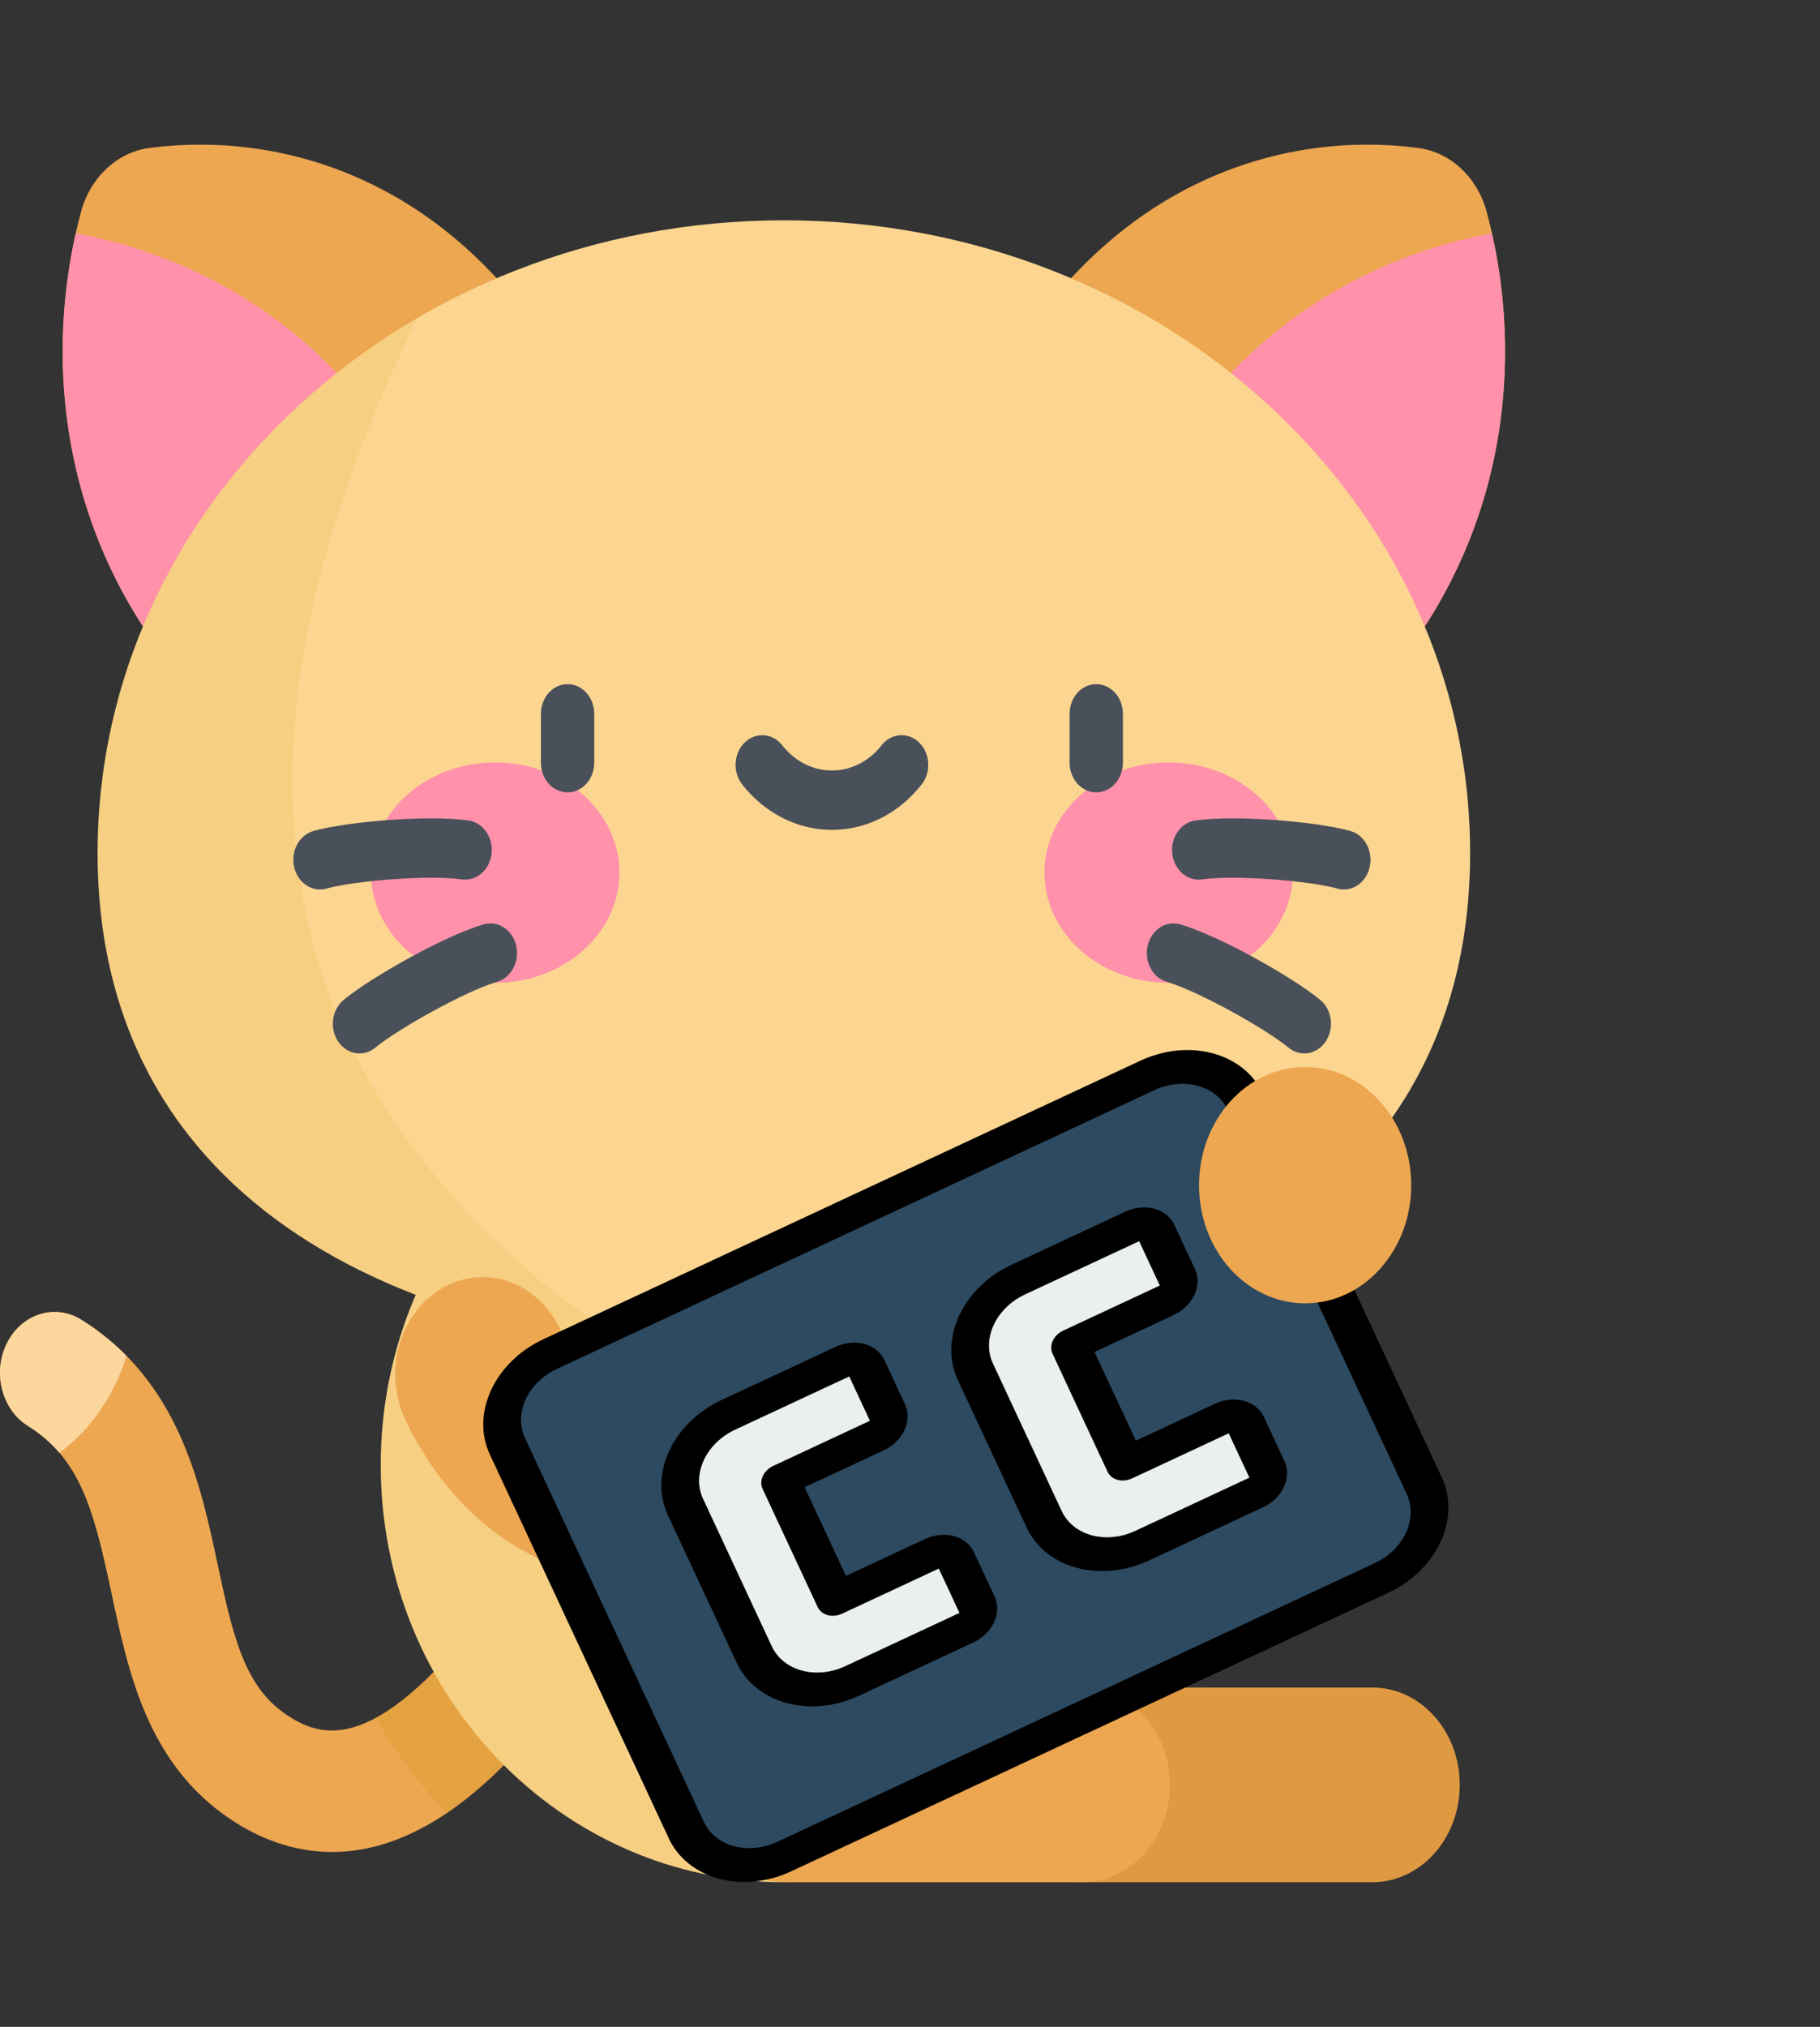 <svg width="221" height="246" viewBox="0 0 221 246" fill="none" xmlns="http://www.w3.org/2000/svg">
<rect x="0" y="0" width="221" height="246" fill="#333333" stroke="none"/>
<g clip-path="url(#clip0_16_37)">
<path d="M166.64 228.442H130.381C124.521 228.442 119.769 223.154 119.769 216.63C119.769 210.106 124.521 204.818 130.381 204.818H166.64C172.501 204.818 177.252 210.106 177.252 216.63C177.252 223.154 172.501 228.442 166.64 228.442Z" fill="#EDA751"/>
<path opacity="0.2" d="M166.64 228.442H130.381C124.521 228.442 119.769 223.154 119.769 216.63C119.769 210.106 124.521 204.818 130.381 204.818H166.64C172.501 204.818 177.252 210.106 177.252 216.63C177.252 223.154 172.501 228.442 166.64 228.442Z" fill="#A35F00"/>
<path d="M40.33 224.776C35.354 224.776 31.158 222.933 27.954 220.78C17.932 214.044 15.602 203.074 13.546 193.396C11.421 183.391 9.794 177.057 3.389 173.059C0.194 171.065 -0.943 166.565 0.849 163.008C2.64 159.452 6.681 158.184 9.878 160.18C21.688 167.552 24.331 179.998 26.455 189.999C28.379 199.057 29.813 204.78 34.811 208.139C37.913 210.223 41.99 211.655 48.709 206.467C54.364 202.101 59.661 194.827 64.335 188.409C64.883 187.657 65.419 186.922 65.942 186.208C68.261 183.05 72.439 182.583 75.275 185.161C78.111 187.741 78.532 192.392 76.215 195.549C75.702 196.249 75.177 196.97 74.64 197.707C69.667 204.536 63.478 213.034 56.27 218.599C50.385 223.144 45.013 224.776 40.33 224.776Z" fill="#EDA751"/>
<path opacity="0.2" d="M75.275 185.162C72.44 182.583 68.261 183.05 65.943 186.209C65.419 186.922 64.883 187.658 64.336 188.41C59.662 194.828 54.365 202.101 48.71 206.468C47.622 207.307 46.604 207.971 45.648 208.489C48.048 212.715 50.927 216.608 54.207 220.088C54.887 219.63 55.575 219.137 56.27 218.6C63.479 213.035 69.668 204.536 74.641 197.708C75.177 196.971 75.702 196.25 76.216 195.55C78.533 192.393 78.112 187.742 75.275 185.162Z" fill="#C18F00"/>
<path d="M9.878 160.18C6.681 158.184 2.64 159.452 0.849 163.008C-0.943 166.565 0.195 171.065 3.39 173.059C4.911 174.008 6.16 175.091 7.213 176.322C10.186 174.158 13.551 170.321 15.371 164.573C13.797 162.976 11.986 161.496 9.878 160.18Z" fill="#FCD79D"/>
<path d="M95.181 228.443C122.214 228.443 144.129 205.777 144.129 177.816C144.129 149.856 122.214 127.189 95.181 127.189C68.148 127.189 46.233 149.856 46.233 177.816C46.233 205.777 68.148 228.443 95.181 228.443Z" fill="#FCD690"/>
<path opacity="0.1" d="M88.035 227.903C65.668 211.557 72.6 178.055 76.397 163.404V131.054C58.688 138.674 46.236 156.739 46.236 177.815C46.236 203.264 64.391 224.325 88.035 227.903Z" fill="#C18F00"/>
<path d="M65.396 90.028C74.973 81.082 81.368 66.065 67.859 43.865C54.243 21.49 33.971 15.881 18.144 17.957C14.242 18.469 10.968 21.526 9.838 25.715C5.253 42.704 6.695 65.901 24.126 84.712C41.422 103.376 55.818 98.974 65.396 90.028Z" fill="#EDA751"/>
<path d="M9.201 28.314C5.443 45.019 7.568 66.842 24.127 84.712C39.117 100.889 51.928 99.733 61.313 93.314C54.858 44.54 26.662 31.606 9.201 28.314Z" fill="#FF91AB"/>
<path d="M124.969 90.028C115.392 81.082 108.997 66.065 122.506 43.865C136.123 21.49 156.395 15.881 172.222 17.957C176.124 18.469 179.397 21.526 180.528 25.715C185.112 42.704 183.67 65.901 166.239 84.712C148.944 103.376 134.547 98.974 124.969 90.028Z" fill="#EDA751"/>
<path d="M181.164 28.314C184.923 45.019 182.798 66.842 166.239 84.712C151.248 100.889 138.438 99.733 129.052 93.314C135.507 44.54 163.703 31.606 181.164 28.314Z" fill="#FF91AB"/>
<path d="M178.513 103.53C178.513 145.941 141.205 164.517 95.183 164.517C49.161 164.517 11.853 145.941 11.853 103.53C11.853 61.12 49.161 26.739 95.183 26.739C141.205 26.739 178.513 61.12 178.513 103.53Z" fill="#FCD690"/>
<path opacity="0.1" d="M50.688 38.595C27.351 52.203 11.852 76.198 11.852 103.53C11.852 139.988 39.422 158.832 76.397 163.404C23.321 128.114 30.243 80.645 50.688 38.595Z" fill="#C18F00"/>
<path d="M60.127 119.284C68.46 119.284 75.216 113.296 75.216 105.909C75.216 98.523 68.46 92.535 60.127 92.535C51.795 92.535 45.04 98.523 45.04 105.909C45.04 113.296 51.795 119.284 60.127 119.284Z" fill="#FF91AB"/>
<path d="M141.911 119.284C150.243 119.284 156.999 113.296 156.999 105.909C156.999 98.523 150.243 92.535 141.911 92.535C133.578 92.535 126.823 98.523 126.823 105.909C126.823 113.296 133.578 119.284 141.911 119.284Z" fill="#FF91AB"/>
<path d="M68.922 96.171C67.133 96.171 65.684 94.558 65.684 92.568V86.637C65.684 84.646 67.133 83.033 68.922 83.033C70.71 83.033 72.159 84.646 72.159 86.637V92.568C72.159 94.558 70.71 96.171 68.922 96.171Z" fill="#495059"/>
<path d="M133.117 96.171C131.329 96.171 129.88 94.558 129.88 92.568V86.637C129.88 84.646 131.329 83.033 133.117 83.033C134.905 83.033 136.354 84.646 136.354 86.637V92.568C136.354 94.558 134.905 96.171 133.117 96.171Z" fill="#495059"/>
<path d="M101.019 100.725C96.84 100.725 92.866 98.711 90.116 95.198C88.941 93.697 89.082 91.421 90.43 90.114C91.778 88.806 93.823 88.963 94.997 90.464C96.517 92.405 98.712 93.518 101.019 93.518C103.326 93.518 105.521 92.405 107.04 90.464C108.215 88.963 110.26 88.806 111.608 90.114C112.956 91.421 113.096 93.697 111.922 95.198C109.173 98.71 105.199 100.725 101.019 100.725Z" fill="#495059"/>
<path d="M38.854 107.955C37.403 107.955 36.083 106.862 35.715 105.224C35.282 103.293 36.336 101.337 38.071 100.854C42.216 99.701 52.093 98.879 56.903 99.586C58.675 99.847 59.922 101.658 59.688 103.631C59.454 105.604 57.828 106.99 56.055 106.731C52.136 106.156 43.069 106.892 39.641 107.846C39.378 107.919 39.114 107.955 38.854 107.955Z" fill="#495059"/>
<path d="M43.659 127.855C42.666 127.855 41.687 127.348 41.052 126.391C39.99 124.79 40.295 122.533 41.734 121.352C45.171 118.527 54.021 113.578 58.711 112.192C60.44 111.683 62.212 112.827 62.671 114.75C63.13 116.674 62.101 118.647 60.373 119.158C56.551 120.288 48.422 124.814 45.58 127.15C45.001 127.625 44.327 127.855 43.659 127.855Z" fill="#495059"/>
<path d="M163.186 107.955C162.925 107.955 162.662 107.92 162.398 107.846C158.971 106.893 149.904 106.156 145.985 106.732C144.215 106.99 142.586 105.605 142.351 103.631C142.117 101.658 143.364 99.848 145.137 99.587C149.946 98.879 159.824 99.702 163.968 100.854C165.703 101.337 166.757 103.293 166.324 105.224C165.956 106.861 164.636 107.955 163.186 107.955Z" fill="#495059"/>
<path d="M158.38 127.855C157.712 127.855 157.038 127.625 156.46 127.15C153.618 124.815 145.487 120.288 141.666 119.158C139.938 118.647 138.909 116.674 139.368 114.75C139.827 112.827 141.598 111.683 143.328 112.192C148.018 113.578 156.869 118.527 160.305 121.352C161.744 122.533 162.049 124.79 160.987 126.391C160.352 127.348 159.372 127.855 158.38 127.855Z" fill="#495059"/>
<path d="M131.442 228.442H95.183C89.322 228.442 84.571 223.154 84.571 216.63C84.571 210.106 89.322 204.817 95.183 204.817H131.442C137.303 204.817 142.054 210.106 142.054 216.63C142.054 223.154 137.303 228.442 131.442 228.442Z" fill="#EDA751"/>
<path d="M99.541 158.132C100.674 158.36 101.792 158.8 102.852 159.464C107.961 162.662 109.772 169.864 106.899 175.55C102.034 185.178 89.734 192.061 77.653 191.917C65.499 191.771 55.15 184.654 49.256 172.385C46.492 166.632 48.442 159.475 53.61 156.398C58.778 153.322 65.208 155.492 67.972 161.245C70.154 165.787 73.112 168.022 77.28 168.272C82.645 168.596 87.5 165.383 88.425 163.918C90.711 159.445 95.23 157.263 99.541 158.132ZM88.401 163.967C88.401 163.967 88.401 163.966 88.402 163.964C88.402 163.965 88.401 163.967 88.401 163.967Z" fill="#EDA751"/>
<g clip-path="url(#clip1_16_37)">
<path d="M139.333 130.521L66.79 164.348C62.077 166.546 59.754 171.54 61.602 175.502L83.349 222.139C85.197 226.102 90.516 227.533 95.229 225.335L167.771 191.508C172.485 189.31 174.808 184.316 172.96 180.353L151.213 133.716C149.365 129.753 144.046 128.323 139.333 130.521Z" fill="#2D4A60"/>
<path d="M117.341 197.553L103.473 204.02C101.209 205.076 98.686 205.332 96.458 204.733C94.23 204.134 92.48 202.728 91.593 200.825L83.228 182.888C82.341 180.985 82.389 178.741 83.362 176.649C84.335 174.557 86.153 172.789 88.417 171.733L102.285 165.266C102.566 165.135 102.865 165.052 103.166 165.022C103.466 164.991 103.763 165.014 104.039 165.088C104.315 165.162 104.564 165.287 104.773 165.454C104.982 165.622 105.145 165.829 105.255 166.065L107.765 171.446C107.986 171.922 107.974 172.483 107.731 173.006C107.488 173.529 107.033 173.971 106.467 174.235L94.733 179.707L101.424 194.057L113.159 188.585C113.725 188.321 114.356 188.257 114.913 188.407C115.47 188.556 115.907 188.908 116.129 189.383L118.638 194.765C118.748 195 118.802 195.259 118.796 195.527C118.79 195.794 118.725 196.065 118.605 196.324C118.484 196.583 118.311 196.825 118.094 197.036C117.877 197.247 117.621 197.423 117.341 197.553V197.553Z" fill="#EAEFF0"/>
<path d="M152.545 181.137L138.677 187.604C136.413 188.66 133.89 188.916 131.662 188.317C129.434 187.717 127.684 186.312 126.797 184.409L118.433 166.472C117.545 164.569 117.593 162.324 118.567 160.233C119.54 158.141 121.358 156.373 123.621 155.317L137.49 148.85C137.77 148.719 138.069 148.636 138.37 148.606C138.671 148.575 138.968 148.598 139.243 148.672C139.519 148.746 139.769 148.871 139.977 149.038C140.186 149.206 140.35 149.413 140.46 149.649L142.969 155.03C143.191 155.506 143.179 156.067 142.935 156.59C142.692 157.113 142.238 157.555 141.672 157.819L129.937 163.291L136.628 177.641L148.363 172.169C148.929 171.905 149.56 171.841 150.117 171.991C150.674 172.14 151.111 172.492 151.333 172.967L153.842 178.349C153.952 178.584 154.006 178.843 154 179.111C153.995 179.378 153.93 179.649 153.809 179.908C153.689 180.167 153.515 180.409 153.298 180.62C153.081 180.831 152.826 181.007 152.545 181.137V181.137Z" fill="#EAEFF0"/>
<path d="M168.608 193.301L132.336 210.215L96.065 227.128C93.236 228.445 90.083 228.763 87.299 228.014C84.515 227.266 82.327 225.511 81.215 223.134L59.468 176.497C58.362 174.118 58.424 171.314 59.64 168.7C60.856 166.086 63.127 163.875 65.954 162.554L138.496 128.727C141.326 127.411 144.478 127.092 147.262 127.841C150.046 128.59 152.234 130.345 153.346 132.721L175.093 179.358C176.199 181.737 176.137 184.542 174.921 187.156C173.705 189.77 171.435 191.98 168.608 193.301ZM67.626 166.141C65.93 166.934 64.568 168.26 63.838 169.829C63.109 171.397 63.072 173.08 63.735 174.507L85.482 221.144C86.15 222.57 87.462 223.623 89.133 224.073C90.803 224.522 92.695 224.331 94.392 223.541L166.935 189.714C168.631 188.921 169.993 187.595 170.723 186.026C171.452 184.458 171.49 182.775 170.826 181.348L149.079 134.711C148.412 133.285 147.099 132.232 145.429 131.783C143.758 131.333 141.867 131.525 140.169 132.314L67.626 166.141Z" fill="black"/>
<path d="M118.177 199.347L104.309 205.814C101.479 207.13 98.327 207.449 95.543 206.7C92.759 205.951 90.571 204.196 89.459 201.82L81.095 183.883C79.989 181.503 80.051 178.699 81.267 176.085C82.483 173.471 84.753 171.261 87.58 169.939L101.449 163.472C102.581 162.946 103.842 162.818 104.955 163.118C106.069 163.417 106.944 164.12 107.389 165.07L109.898 170.451C110.34 171.403 110.316 172.525 109.829 173.57C109.343 174.616 108.435 175.5 107.304 176.029L97.703 180.506L102.721 191.268L112.322 186.791C113.454 186.264 114.715 186.137 115.829 186.436C116.942 186.736 117.818 187.438 118.262 188.389L120.772 193.77C121.214 194.721 121.189 195.843 120.703 196.889C120.217 197.934 119.308 198.819 118.177 199.347ZM89.253 173.527C87.557 174.32 86.195 175.646 85.465 177.214C84.736 178.783 84.698 180.465 85.362 181.893L93.726 199.83C94.393 201.256 95.706 202.309 97.376 202.758C99.047 203.207 100.938 203.016 102.636 202.227L116.507 195.758L113.995 190.378L102.26 195.85C101.695 196.114 101.064 196.178 100.507 196.029C99.95 195.879 99.512 195.527 99.29 195.052L92.599 180.702C92.489 180.466 92.436 180.207 92.441 179.94C92.447 179.672 92.512 179.401 92.632 179.142C92.753 178.883 92.927 178.641 93.143 178.43C93.36 178.22 93.616 178.044 93.896 177.913L105.631 172.441L103.122 167.06L89.253 173.527Z" fill="black"/>
<path d="M153.382 182.931L139.513 189.398C136.684 190.714 133.531 191.033 130.747 190.284C127.963 189.535 125.775 187.78 124.663 185.404L116.299 167.467C115.193 165.087 115.255 162.283 116.471 159.669C117.687 157.055 119.958 154.845 122.785 153.523L136.653 147.056C137.785 146.53 139.046 146.402 140.16 146.702C141.273 147.001 142.149 147.703 142.593 148.654L145.103 154.035C145.545 154.987 145.52 156.109 145.034 157.154C144.547 158.2 143.639 159.084 142.508 159.613L132.907 164.09L137.926 174.852L147.527 170.375C148.659 169.848 149.92 169.721 151.033 170.02C152.147 170.32 153.022 171.022 153.467 171.972L155.976 177.354C156.418 178.305 156.394 179.427 155.907 180.473C155.421 181.518 154.513 182.402 153.382 182.931V182.931ZM124.458 157.111C122.761 157.904 121.399 159.23 120.67 160.798C119.94 162.367 119.903 164.049 120.566 165.477L128.93 183.414C129.598 184.84 130.91 185.893 132.581 186.342C134.251 186.791 136.143 186.6 137.841 185.81L151.712 179.342L149.2 173.962L137.465 179.434C136.899 179.698 136.268 179.762 135.711 179.612C135.154 179.463 134.717 179.111 134.495 178.636L127.803 164.286C127.694 164.05 127.64 163.791 127.646 163.523C127.651 163.256 127.716 162.985 127.837 162.726C127.957 162.467 128.131 162.225 128.348 162.014C128.565 161.803 128.82 161.628 129.101 161.497L140.835 156.025L138.326 150.644L124.458 157.111Z" fill="black"/>
</g>
<path d="M158.481 158.187C165.596 158.187 171.364 151.767 171.364 143.847C171.364 135.927 165.596 129.507 158.481 129.507C151.366 129.507 145.598 135.927 145.598 143.847C145.598 151.767 151.366 158.187 158.481 158.187Z" fill="#EDA751"/>
</g>
<defs>
<clipPath id="clip0_16_37">
<rect width="221" height="246" fill="white"/>
</clipPath>
<clipPath id="clip1_16_37">
<rect width="113" height="95" fill="white" transform="translate(46 158.756) rotate(-25)"/>
</clipPath>
</defs>
</svg>
